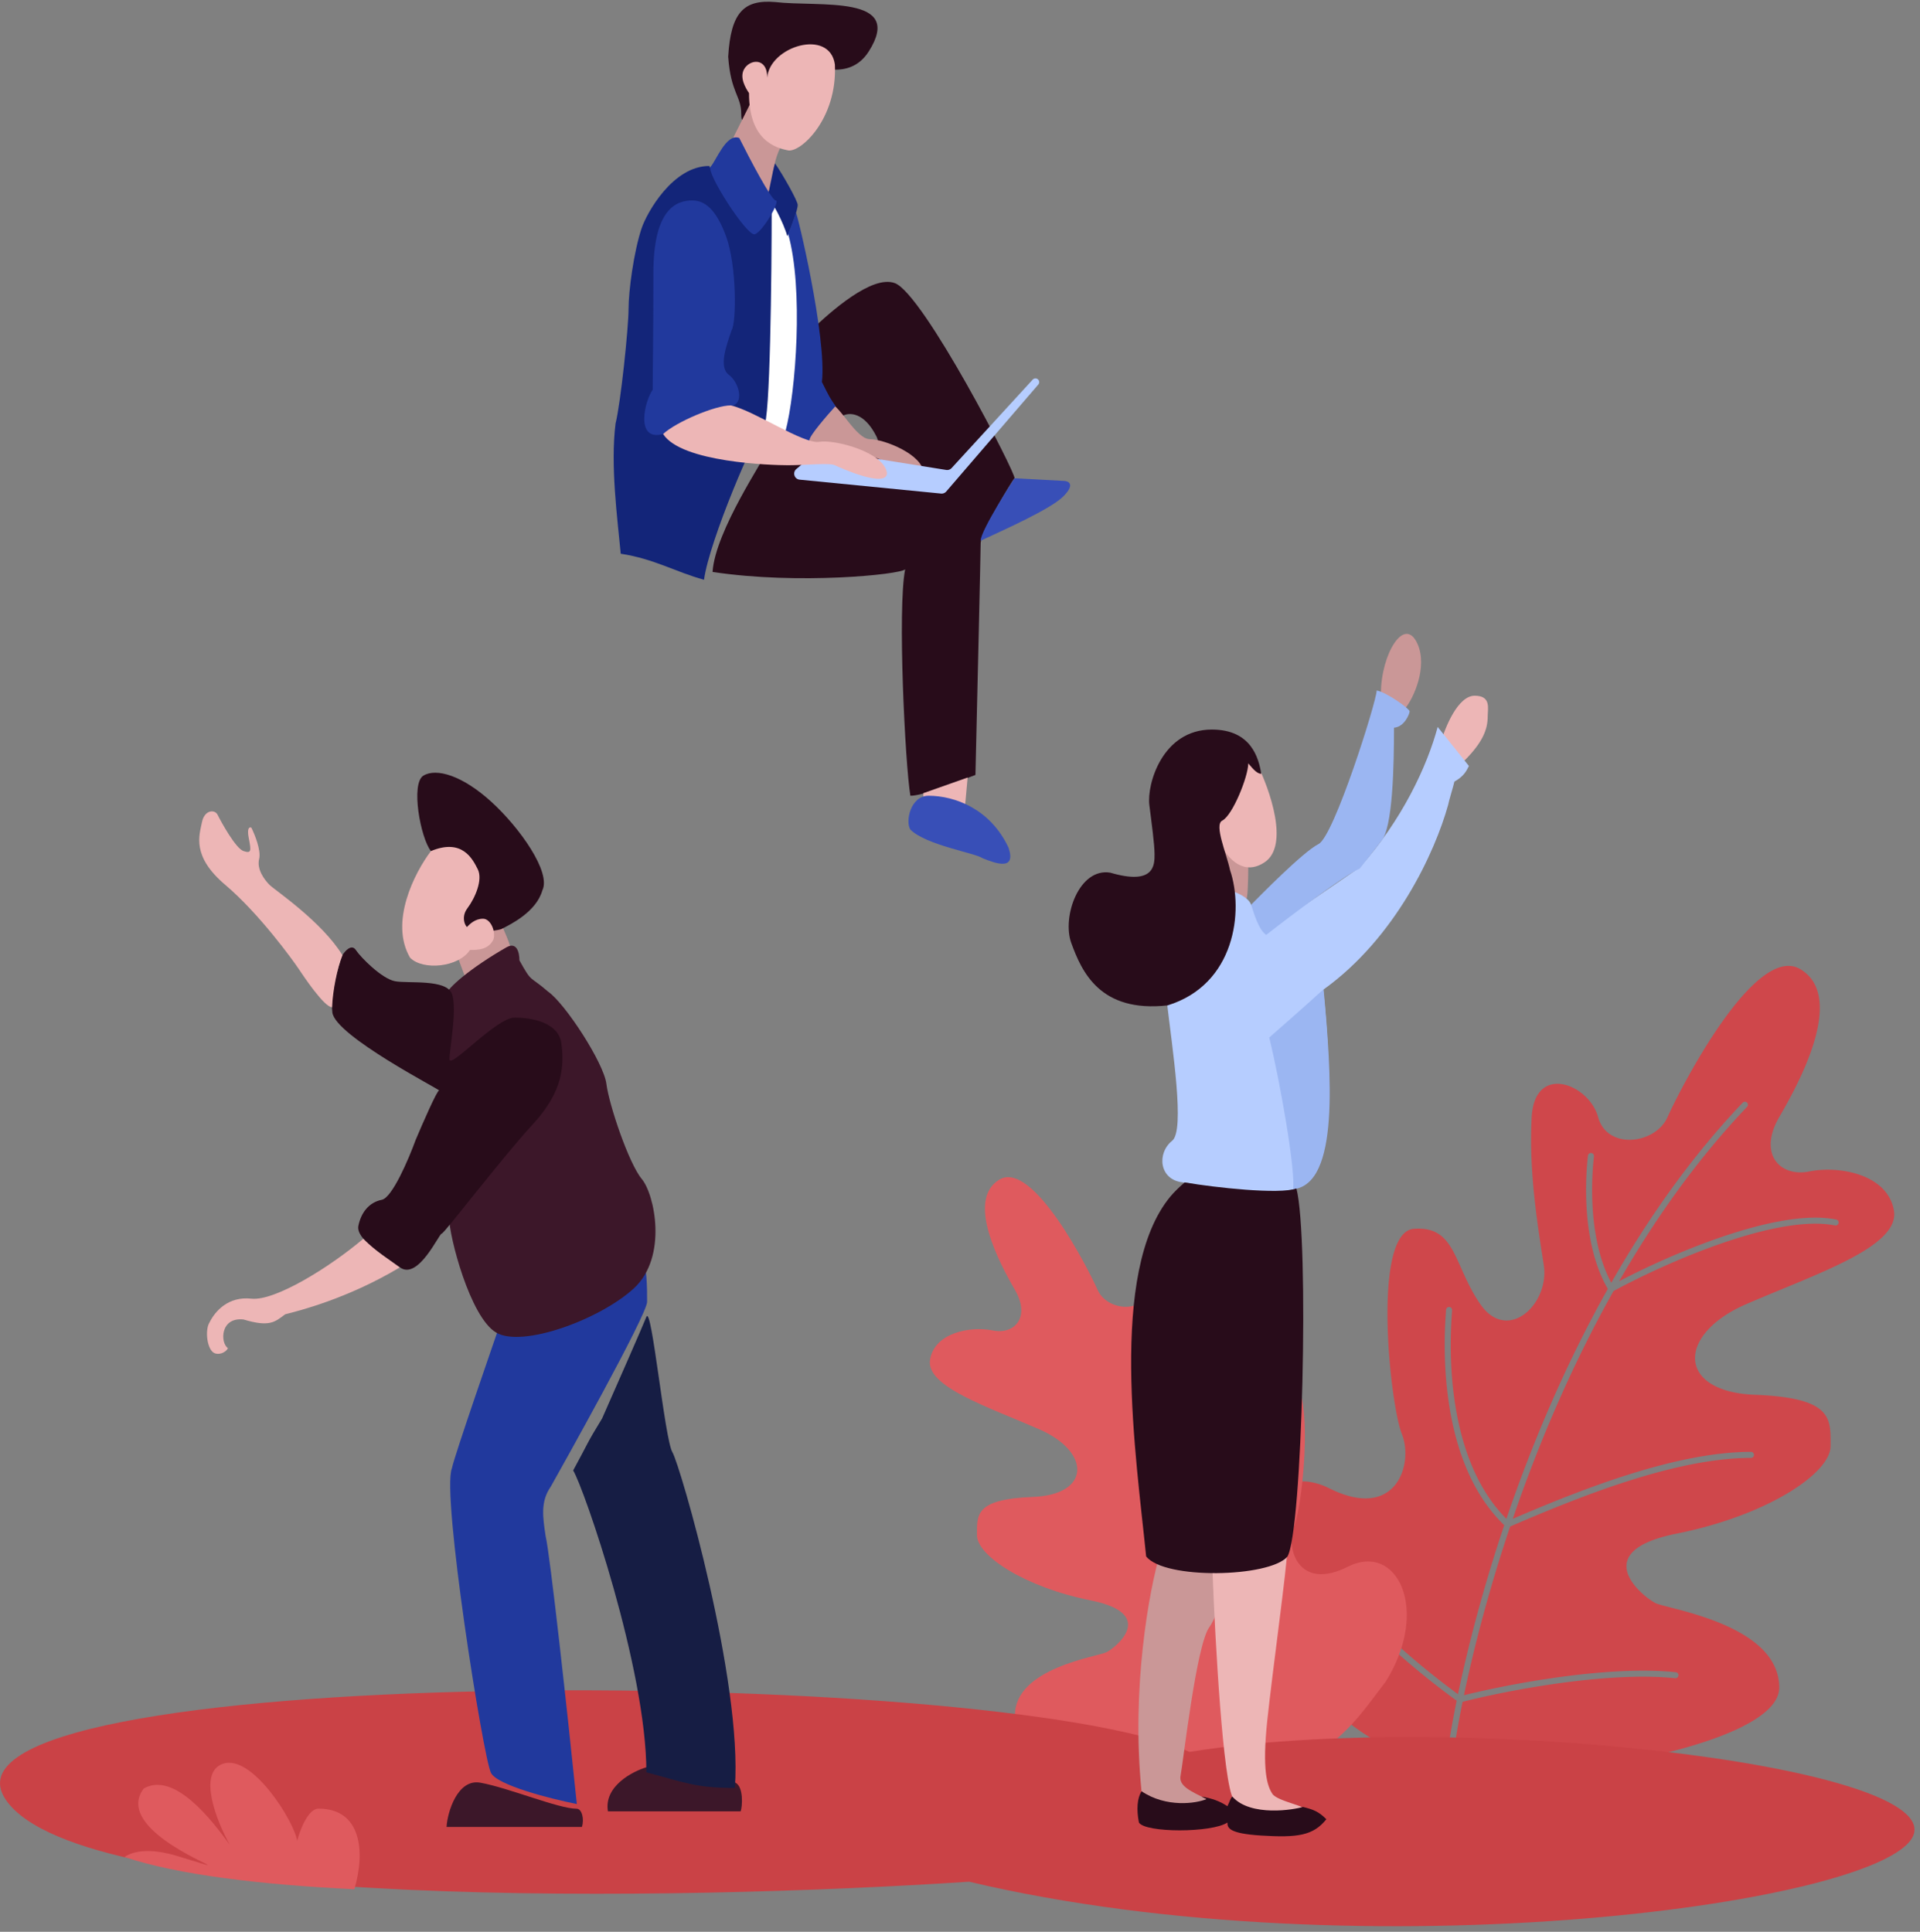<svg width="318" height="320" fill="none" xmlns="http://www.w3.org/2000/svg"><rect width="100%" height="100%" fill="#808080" stroke="none"/><path fill-rule="evenodd" clip-rule="evenodd" d="M240.686 293.549c9 2.572 54-3.5 54-14 0-8.641-12.531-11.864-18.082-13.292-1.193-.307-2.064-.531-2.418-.708-2-1-11.5-8.5 3.5-11.5s25.5-10 25.5-14.5l.001-.482c.017-4.266.031-7.536-12.501-8.018-13-.5-13-10-1.5-15 1.91-.83 3.889-1.647 5.857-2.459 9.88-4.077 19.477-8.037 18.643-13.041-1-6-9-7.5-14-6.5s-8.5-3-5-9 11-20 3.5-24.5-20 20-22 24.5-10 5.5-11.5 0-10.5-9-11 0c-.473 8.518.845 17.036 1.835 23.435l.165 1.065c1 6.5-6 13-10.5 6.5-1.44-2.08-2.368-4.16-3.194-6.011-1.754-3.932-3.046-6.829-7.806-6.489-7 .5-4 29-2 34s-1 14.5-12 9-18.5 9.5-8.5 25.5c.704.906 1.379 1.795 2.04 2.667 5.907 7.792 10.772 14.208 26.96 18.833zm48.676-110.204a.5.5 0 10-.724-.69c-8.476 8.9-15.689 19.154-21.769 29.833-1.711-3.172-2.575-6.979-2.945-10.651-.399-3.961-.217-7.724.073-10.281a.5.5 0 10-.994-.112c-.296 2.61-.481 6.447-.074 10.494.397 3.944 1.361 8.126 3.364 11.569-7.095 12.641-12.623 25.843-16.796 38.084-5.603-5.622-7.888-13.797-8.749-20.839-.761-6.229-.401-11.456-.281-13.187v-.001c.02-.29.033-.482.033-.564a.5.5 0 00-1 0c0 .055-.01.203-.027.435-.112 1.577-.5 7.029.283 13.438.887 7.26 3.287 15.902 9.385 21.77-3.485 10.368-5.995 20.013-7.662 28a126.446 126.446 0 01-10.636-8.711c-4.102-3.774-7.836-7.842-9.391-11.145a.499.499 0 10-.904.426c1.645 3.497 5.515 7.679 9.618 11.455a127.18 127.18 0 0011.092 9.05c-.781 3.851-1.361 7.293-1.754 10.215a.502.502 0 00.429.563.502.502 0 00.563-.429c.389-2.9.965-6.324 1.744-10.161 7.225-1.846 23.864-5.082 35.209-3.909a.499.499 0 10.102-.994c-11.286-1.168-27.604 1.946-35.087 3.815 1.664-7.967 4.172-17.596 7.656-27.948 11.92-5.157 27.571-11.37 39.88-11.37a.5.5 0 000-1c-12.259 0-27.66 6.021-39.447 11.094 4.158-12.146 9.651-25.218 16.683-37.724 4.097-2.236 10.788-5.433 17.692-7.835 3.488-1.214 7.02-2.221 10.294-2.8 3.28-.581 6.267-.727 8.68-.245a.5.5 0 10.196-.98c-2.587-.518-5.714-.351-9.051.24-3.343.592-6.928 1.616-10.447 2.84-6.225 2.166-12.27 4.968-16.437 7.151 5.959-10.357 12.987-20.273 21.199-28.896z" fill="#CF474B"/><path d="M168.1 284.124c0 7.828 33.306 12.354 39.968 10.437 13.322-3.834 16.283-9.319 21.464-16.028 7.401-11.928 1.85-23.111-6.291-19.01-8.142 4.1-10.362-2.982-8.882-6.71 1.48-3.727 3.701-24.974-1.48-25.347-5.181-.373-4.811 4.473-8.142 9.319-3.331 4.846-8.511 0-7.771-4.846.74-4.846 1.85-11.555 1.48-18.265-.37-6.709-7.031-4.1-8.142 0-1.11 4.101-7.031 3.355-8.511 0-1.481-3.355-10.732-21.619-16.283-18.265-5.551 3.355 0 13.792 2.59 18.265 2.591 4.473 0 7.455-3.701 6.71-3.7-.746-9.621.373-10.362 4.846-.74 4.473 9.622 7.827 18.134 11.555 8.512 3.727 8.512 10.81-1.11 11.182-9.622.373-9.252 2.982-9.252 6.337 0 3.355 7.771 8.573 18.874 10.81 11.102 2.236 4.07 7.828 2.59 8.573-1.48.746-15.173 2.609-15.173 10.437z" fill="#DF5A5E"/><path d="M1.007 298.204c12.8 18.4 111.667 16.667 159.5 13.5 65.5 15.5 153.5 3.5 156.5-8s-76.5-20.5-120-13.5c-32.5-14.5-212-15-196 8z" fill="#CA4246"/><path d="M74.846 243.231c.431-2.155 7.329-21.985 7.76-23.278 7.759-4.167 23.019-12.674 23.709-11.639.862 1.293.862 5.173.862 7.328 0 2.156-14.25 27.589-15.95 30.607-1.748 2.499-1.317 5.086-.862 8.19.734 2.931 3.736 30.319 5.173 44.401-4.31-.862-13.191-3.104-14.226-5.173-1.293-2.587-8.214-46.212-6.466-50.436z" fill="#21399D"/><path d="M76.978 161.671l-1.293-3.448c.345-5.173 5.029-5.604 7.328-5.173.575 1.437 2.328 4.828 1.293 5.173-1.034.345-5.604 2.299-7.328 3.448z" fill="#CA9797"/><path d="M73.96 164.689c0 .689-.718 9.052-.862 13.363 0 6.753 1.294 21.295 1.294 23.709 0 3.018 3.448 16.381 7.759 18.967 4.31 2.587 17.243-2.155 22.847-7.328 5.604-5.173 3.449-15.519 1.293-18.105-2.155-2.587-5.428-12.317-5.859-15.766-.431-3.448-6.818-13.3-9.66-15.272-3.193-2.77-2.586-1.293-4.741-5.172 0-1.294-.431-3.141-2.156-2.156-6.035 3.449-9.915 6.897-9.915 7.76zm5.604 130.615c-3.793-.689-5.46 4.886-5.603 7.329h22.415c.431-1.294 0-3.018-.862-3.018-3.017 0-11.208-3.448-15.95-4.311zm43.108 4.742h-21.985c-.69-4.138 4.024-6.61 6.466-7.328 4.311 1.149 13.277 1.897 14.657 2.586 1.379.69 1.149 4.024.862 4.742z" fill="#3C1729"/><path d="M83.013 153.912c-1.293.431-4.542.431-6.41.862-1.581-3.449-3.85-12.07-5.229-13.795-1.724-2.155-3.393-11.207-1.238-12.501 2.156-1.293 6.466 0 11.208 4.311s9.98 11.711 8.48 14.711c-1 3.5-5.086 5.55-6.81 6.412zm-24.085 3.448c-.69-1.034-1.78.144-2.21.863-.719 1.868-2.014 6.379-1.67 9.483.432 3.88 18.106 12.932 17.675 12.932-.345 0-2.73 5.461-3.88 8.191-1.15 3.161-3.88 9.57-5.604 9.915-2.155.431-3.448 2.155-3.88 4.31-.43 2.156 3.88 4.742 6.898 6.898 3.017 2.155 6.466-5.604 6.897-5.604.431 0 9.915-12.502 15.088-18.106 5.173-5.604 5.173-9.914 4.742-13.363-.432-3.449-4.742-4.311-7.76-4.311-3.017 0-10.777 8.622-10.777 6.898 0-1.725 1.293-8.191.431-10.777-.862-2.587-7.328-1.725-9.483-2.156-2.156-.431-5.604-3.879-6.466-5.173z" fill="#280C1A"/><path d="M107.057 218.146c-.69 1.724-5.173 11.926-7.329 16.812-2.642 4.311-2.21 3.879-4.797 8.621 1.724 2.759 12.126 32.762 12.126 50.005 6.466 1.724 8.19 2.586 14.656 2.586 1.293-17.674-9.052-53.453-10.346-55.608-1.293-2.156-3.448-24.572-4.31-22.416z" fill="#161D44"/><path d="M67.925 158.654c-3.448-5.863.72-14.082 3.45-17.674 5.172-2.156 6.896 1.292 7.758 3.017.863 1.724-.43 4.742-1.724 6.466-1.293 1.725 0 3.449 0 3.018v-.001c.432-.431 1.294-1.292 2.587-1.292 1.293 0 2.155 2.155 1.724 3.448-.862 1.724-2.587 1.724-3.88 1.724-1.868 2.874-7.76 3.449-9.915 1.294zm-11.207-.431c-.863 2.155-1.581 5.747-1.725 8.621-1.293 0-4.742-5.173-5.604-6.466-.862-1.293-6.466-9.053-12.07-13.794-5.603-4.742-4.31-8.191-3.88-10.346.431-2.156 2.156-2.156 2.587-1.294.647 1.294 3.018 5.604 4.31 6.036 1.294.431 1.294 0 .863-2.156-.345-1.724.144-1.868.43-1.724.576 1.149 1.639 3.793 1.294 5.173-.431 1.724.862 3.448 1.724 4.311.863.862 8.622 6.035 12.07 11.639zm-21.123 65.954c1.034.345 2.011-.431 2.155-.862-1.293-.862-1.293-5.173 2.587-4.742 4.31 1.293 5.172.431 6.897-.862 2.155-.539 10.346-2.586 18.967-7.759-1.724-1.294-3.88-2.587-6.035-4.742-5.604 4.742-14.656 10.346-18.536 9.915-3.88-.432-6.035 2.155-6.897 3.879-.862 1.293-.431 4.742.862 5.173z" fill="#EDB6B6"/><path d="M125.347 71.034c-1.724-3.104 0-30.175 2.156-40.952 3.017 3.88 5.862 16.898 6.896 18.967 1.035 2.07-1.005 17.53-2.155 25.003-1.58.287-5.172.086-6.897-3.018z" fill="#fff"/><path d="M143.883 8.528c-1.732 2.727-4.158 3.018-5.595 3.018-3.592.718-11.122 2.5-12.501 3.88-1.725 1.724-3.018 6.466-3.018 3.448 0-3.018-1.733-3.449-2.164-9.484.431-7.328 2.587-9.483 7.76-9.053 7.328.863 21.545-1.293 15.518 8.191zM134.4 62.844v-8.19c3.161-3.018 10.001-9.14 13.794-7.76 4.742 1.724 20.261 31.9 19.83 32.33-.431.431-5.604 9.053-5.604 10.777 0 1.38-.575 26.152-.863 38.366-3.448 1.293-8.621 3.449-10.776 3.449-.863-5.173-2.156-31.038-.863-37.504-.862.862-17.674 2.587-31.899.431.426-6.823 8.868-19.13 8.632-19.394-.018-.003-.022-.004-.011-.004.005 0 .009.001.011.004.675.104 21.044 2.015 18.526-3.022-2.069-4.138-4.598-4.023-5.604-3.448-.429 0-1.459-.345-2.156-1.725-.87-1.724-3.017-3.017-3.017-4.31z" fill="#280C1A"/><path d="M121.468 22.754l3.017-6.035c0 1.293 6.466 4.31 4.742 7.759-1.724 3.448-1.293 8.19-2.155 8.19-.69 0-4.024-6.61-5.604-9.914zm15.949 43.969c-1.379-.345-3.448 3.88-4.31 6.035.431.431 9.052 2.587 11.639 3.018 2.586.431 8.19 5.604 8.19 2.586 0-3.017-6.466-5.604-8.813-5.604-2.347 0-4.981-5.604-6.706-6.035z" fill="#CA9797"/><path d="M132.123 33.962c0-.69-2.465-5.03-3.758-6.898-.431 1.294-.862 4.311-1.293 5.604.689.345 2.751 4.311 3.326 6.466.719-1.437 1.725-4.483 1.725-5.172z" fill="#132579"/><path d="M126.519 70.603c1.034-.69 1.293-24.715 1.293-36.641l-2.896 3.88c-1.724-3.45-4.863-5.605-7.449-10.347-6.035 0-10.346 7.76-11.208 10.346-1.294 3.88-2.156 10.346-2.156 13.364 0 3.017-1.293 15.518-2.155 18.967-.861 6.897.287 15.519.862 21.554 5.605.862 9.054 3.017 13.794 4.31.864-6.466 8.622-24.571 9.915-25.433z" fill="#132579"/><path d="M128.476 33.204c-.69 0-4.311-6.898-6.035-10.346-2.156-.862-3.88 3.88-4.742 4.742-.862.862 6.035 11.639 7.328 11.208 1.293-.431 4.311-5.604 3.449-5.604zm3.341 2.051c-.431 1.293-.862 2.586-1.293 3.448 2.583 9.053 1.289 26.296-.435 32.762 1.724.862 3.99 2.26 3.99 1.398 0-.69 2.874-4.024 4.311-5.604-.969-1.398-.969-1.398-2.262-3.984.862-7.329-4.175-28.43-4.311-28.02zm-10.67 32.004c-1.724.344-8.587 3.057-11.318 4.637-4.741 1.293-3.017-5.604-1.724-7.328 0-3.88.11-8.517.11-19.294 0-10.777 3.88-12.07 6.467-12.07 2.586 0 4.286 2.411 5.604 6.035 1.724 4.742 1.723 14.225.861 15.519-.861 2.586-2.155 6.034-.43 7.328 1.724 1.293 2.586 4.742.43 5.173z" fill="#21399D"/><path d="M131.894 77.697l3.449-2.918a.998.998 0 01.803-.224l20.569 3.291c.332.053.668-.064.896-.312l13.425-14.646a.618.618 0 01.924.821l-15.236 17.708a1.001 1.001 0 01-.856.343l-23.426-2.304c-.88-.087-1.223-1.188-.548-1.759z" fill="#B6CDFF"/><path d="M123.192 11.546c-.69 1.38.287 3.017.862 3.88 0 7.758 4.311 9.052 6.466 9.483 2.047.409 8.19-5.173 7.759-14.226-.862-6.035-10.777-3.017-11.207 2.156 0-3.449-3.018-3.018-3.88-1.293zm-2.156 55.608c-2.586 0-9.052 2.73-11.208 4.742 3.018 4.742 18.106 5.173 20.692 5.173 3.018 0 6.897-.431 7.759 0 .862.431 8.622 3.88 8.622 1.293-.431-3.448-8.622-5.604-11.208-5.173-2.587.432-10.777-5.172-14.657-6.035zm39.228 61.644l-7.328 2.587v.862l6.897 1.293.431-4.742z" fill="#EDB6B6"/><path d="M168.021 79.225s-5.604 8.621-5.604 10.345c4.024-1.868 11.613-5.259 13.682-7.328 2.07-2.069.863-2.586 0-2.586l-8.078-.431zm-.974 61.212c-3.02-6.466-8.941-8.621-13.251-8.621-3.02 0-3.877 4.311-3.015 5.604 2.586 2.586 10.774 3.879 11.953 4.742 2.156.862 5.604 2.155 4.313-1.725z" fill="#384FB7"/><path d="M189.066 296.729c-1.724-17.243 1.293-33.336 3.018-39.228 2.299-.143 7.415-.345 9.484 0 2.586.431.862 9.053-1.293 12.07-2.156 3.018-4.311 22.416-4.742 24.572-.345 1.724 1.724 2.586 4.311 3.879-2.156 2.156-7.76.862-10.778-1.293zm12.933-149.152c.144-2.012.345-7.877 0-7.877 1.379 0 3.736 3.279 4.742 3.997 0 2.012-.086 5.863-.431 5.173-.345-.689-3.018-1.149-4.311-1.293zm30.718-30.21l-4-2.5c0-6.466 3.888-12.984 6.044-8.242 1.724 3.793-.607 9.017-2.044 10.742z" fill="#CA9797"/><path d="M209.452 142.835c4.139-2.759.862-12.07-1.293-16.381-3.448-3.88-7.759 2.155-8.621 3.88-.863 1.724 1.599 6.897 1.599 7.328 0 .431 3.142 8.622 8.315 5.173zm34.792-27.589c-2.759 0-4.885 5.173-5.604 7.76.862 1.149 0 0 3.88 3.017 3.018-3.017 3.88-5.173 3.88-7.328 0-1.339.603-3.449-2.156-3.449zm-39.965 182.776c-1.724-2.759-3.018-26.152-3.449-37.504-.862-3.879 12.377-6.466 12.377-3.879 0 2.586-2.462 20.26-3.324 28.451-.862 8.19 0 10.777.862 12.07.862 1.293 6.466 2.155 4.742 2.586-1.724.431-9.053 1.725-11.208-1.724z" fill="#EDB6B6"/><path d="M194.146 188.96c2.155-1.724 0-15.375-.862-22.847 1.868-6.322 6.121-18.967 8.19-18.967 2.069 0 5.243 1.221 5.743 2.721.5.5 2.016 4.176 2.879 4.176l15.087-10.346c6.991-7.759 11.208-16.812 12.932-23.278l5.173 6.466c-.431.862-.862 1.725-2.404 2.587-.061.398-.984 3.415-1.044 3.879-2.156 7.76-8.646 21.985-20.692 30.607.431 3.448 2.587 25.864-1.724 31.037-4.311 5.173-17.674 1.293-21.554.862-3.88-.431-4.311-4.828-1.724-6.897z" fill="#B6CDFF"/><path d="M214.165 197.007c.431-3.018-2.08-17.525-3.948-25.14 3.879-3.449 4.258-3.69 9-8 1.293 14.225 2.708 32.278-5.052 33.14zm-6.948-47.14c.432 1.293 1.206 4.137 2.5 5 4.023-3.162 13.086-9.966 15.5-11 3.5-4.5 2-2.5 3.5-4.5 2-2 2.164-12.913 2.164-18.823 1.724-.125 2.587-2.28 2.587-2.711 0-.431-3.88-3.195-5.455-3.449 0 1.724-7.047 24.14-9.633 25.434-2.587 1.293-9.87 8.755-11.163 10.049z" fill="#9BB6F2"/><path d="M200.706 120.85c6.552 0 7.76 4.742 8.191 7.329-.863 0-1.725-1.294-2.156-1.725 0 2.156-2.587 8.622-4.311 9.484-1.379.69.719 5.46 1.293 8.19 2.299 6.754.862 18.968-10.345 22.416-11.208 1.246-14.226-5.604-15.949-10.345-1.567-4.311 1.292-12.502 6.466-11.64 7.328 2.156 7.328-1.293 7.328-3.017s-.484-5.173-.862-8.19c-.432-3.449 2.154-12.502 10.345-12.502zm14.011 76.017c-2.759 1.034-13.471-.138-18.5-1-.73.608-1.756 1.594-2.374 2.341-10.338 12.485-5.641 43.337-4.013 59.606 3.018 3.88 20.37 3.501 23.387.053 2.5-4 3.655-52.81 1.5-61zm-26.081 105.035c-.431-2.155-.288-4.023.431-5.173 4.138 2.759 9.051 2.012 10.775 1.293l-.86-.431c1.727.313 3.021.745 4.309 1.607.431-.862.436-1.176.802-1.607 3.018 3.449 10.407 2.156 11.701 1.725 1.724.431 2.589.744 3.883 2.037-2.156 2.705-4.742 3.082-10.782 2.705-5.421-.339-5.604-1.294-5.604-2.156-2.585 1.724-13.621 1.724-14.655 0z" fill="#280C1A"/><path fill-rule="evenodd" clip-rule="evenodd" d="M58.695 312.956c1.852-6.284 1.14-13.355-5.93-13.355-1.755 0-3.08 3.568-3.545 5.324-.522-3.278-7.544-14.501-12.351-12.738-4.176 1.53-.95 9.566 1.186 13.393-2.847-3.907-9.11-12.198-14.235-9.328-4.78 6.301 10.668 12.459 10.581 12.686-.025.066-1.362-.368-4.887-1.445-4.456-1.361-7.303-.963-8.887.114 8.812 2.976 22.696 4.596 38.068 5.349z" fill="#DF5A5E"/></svg>